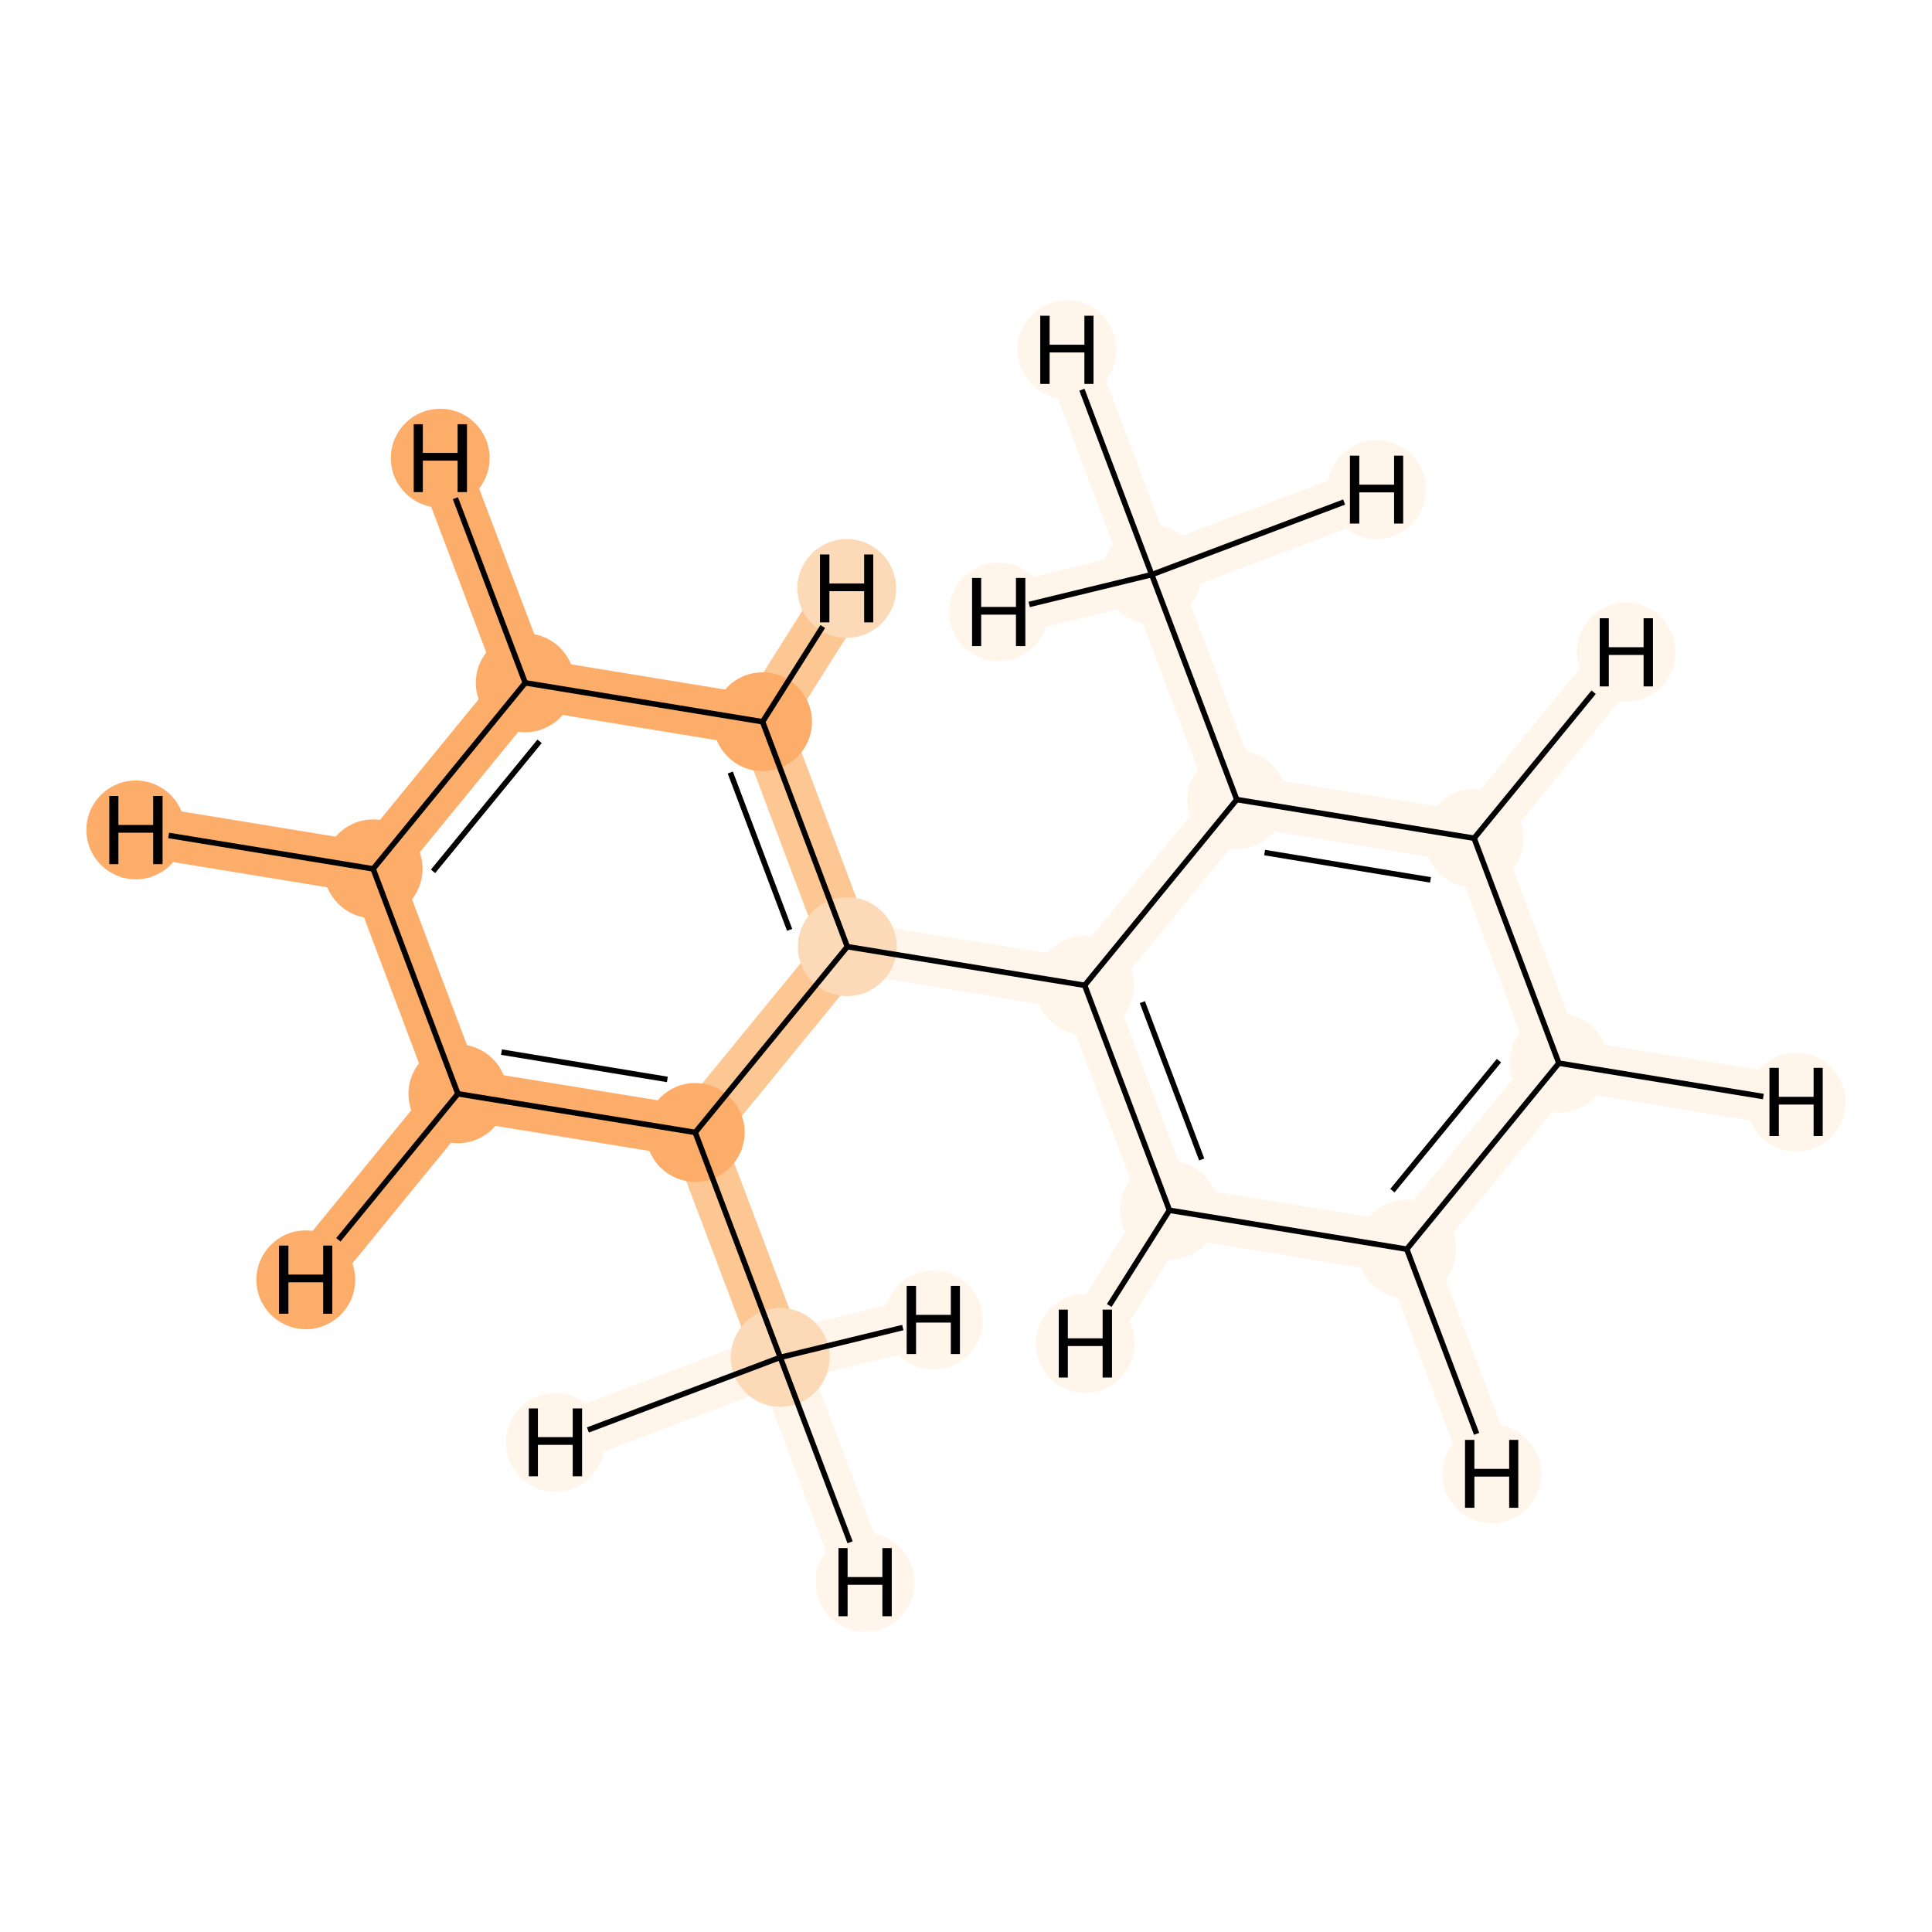 <?xml version='1.0' encoding='iso-8859-1'?>
<svg version='1.1' baseProfile='full'
              xmlns='http://www.w3.org/2000/svg'
                      xmlns:rdkit='http://www.rdkit.org/xml'
                      xmlns:xlink='http://www.w3.org/1999/xlink'
                  xml:space='preserve'
width='700px' height='700px' viewBox='0 0 700 700'>
<!-- END OF HEADER -->
<rect style='opacity:1.0;fill:#FFFFFF;stroke:none' width='700.0' height='700.0' x='0.0' y='0.0'> </rect>
<path d='M 282.7,491.8 L 251.9,410.3' style='fill:none;fill-rule:evenodd;stroke:#FDC793;stroke-width:18.6px;stroke-linecap:butt;stroke-linejoin:miter;stroke-opacity:1' />
<path d='M 282.7,491.8 L 313.4,573.3' style='fill:none;fill-rule:evenodd;stroke:#FFF5EB;stroke-width:18.6px;stroke-linecap:butt;stroke-linejoin:miter;stroke-opacity:1' />
<path d='M 282.7,491.8 L 338.2,478.3' style='fill:none;fill-rule:evenodd;stroke:#FFF5EB;stroke-width:18.6px;stroke-linecap:butt;stroke-linejoin:miter;stroke-opacity:1' />
<path d='M 282.7,491.8 L 201.2,522.6' style='fill:none;fill-rule:evenodd;stroke:#FFF5EB;stroke-width:18.6px;stroke-linecap:butt;stroke-linejoin:miter;stroke-opacity:1' />
<path d='M 251.9,410.3 L 165.9,396.3' style='fill:none;fill-rule:evenodd;stroke:#FDAD6A;stroke-width:18.6px;stroke-linecap:butt;stroke-linejoin:miter;stroke-opacity:1' />
<path d='M 251.9,410.3 L 307.0,343.0' style='fill:none;fill-rule:evenodd;stroke:#FDC793;stroke-width:18.6px;stroke-linecap:butt;stroke-linejoin:miter;stroke-opacity:1' />
<path d='M 165.9,396.3 L 135.2,314.8' style='fill:none;fill-rule:evenodd;stroke:#FDAD6A;stroke-width:18.6px;stroke-linecap:butt;stroke-linejoin:miter;stroke-opacity:1' />
<path d='M 165.9,396.3 L 110.8,463.7' style='fill:none;fill-rule:evenodd;stroke:#FDAD6A;stroke-width:18.6px;stroke-linecap:butt;stroke-linejoin:miter;stroke-opacity:1' />
<path d='M 135.2,314.8 L 190.3,247.4' style='fill:none;fill-rule:evenodd;stroke:#FDAD6A;stroke-width:18.6px;stroke-linecap:butt;stroke-linejoin:miter;stroke-opacity:1' />
<path d='M 135.2,314.8 L 49.2,300.7' style='fill:none;fill-rule:evenodd;stroke:#FDAD6A;stroke-width:18.6px;stroke-linecap:butt;stroke-linejoin:miter;stroke-opacity:1' />
<path d='M 190.3,247.4 L 276.3,261.5' style='fill:none;fill-rule:evenodd;stroke:#FDAD6A;stroke-width:18.6px;stroke-linecap:butt;stroke-linejoin:miter;stroke-opacity:1' />
<path d='M 190.3,247.4 L 159.5,166.0' style='fill:none;fill-rule:evenodd;stroke:#FDAD6A;stroke-width:18.6px;stroke-linecap:butt;stroke-linejoin:miter;stroke-opacity:1' />
<path d='M 276.3,261.5 L 307.0,343.0' style='fill:none;fill-rule:evenodd;stroke:#FDC793;stroke-width:18.6px;stroke-linecap:butt;stroke-linejoin:miter;stroke-opacity:1' />
<path d='M 276.3,261.5 L 306.8,213.2' style='fill:none;fill-rule:evenodd;stroke:#FDC793;stroke-width:18.6px;stroke-linecap:butt;stroke-linejoin:miter;stroke-opacity:1' />
<path d='M 307.0,343.0 L 393.0,357.0' style='fill:none;fill-rule:evenodd;stroke:#FFF5EB;stroke-width:18.6px;stroke-linecap:butt;stroke-linejoin:miter;stroke-opacity:1' />
<path d='M 393.0,357.0 L 423.7,438.5' style='fill:none;fill-rule:evenodd;stroke:#FFF5EB;stroke-width:18.6px;stroke-linecap:butt;stroke-linejoin:miter;stroke-opacity:1' />
<path d='M 393.0,357.0 L 448.1,289.7' style='fill:none;fill-rule:evenodd;stroke:#FFF5EB;stroke-width:18.6px;stroke-linecap:butt;stroke-linejoin:miter;stroke-opacity:1' />
<path d='M 423.7,438.5 L 509.7,452.6' style='fill:none;fill-rule:evenodd;stroke:#FFF5EB;stroke-width:18.6px;stroke-linecap:butt;stroke-linejoin:miter;stroke-opacity:1' />
<path d='M 423.7,438.5 L 393.2,486.8' style='fill:none;fill-rule:evenodd;stroke:#FFF5EB;stroke-width:18.6px;stroke-linecap:butt;stroke-linejoin:miter;stroke-opacity:1' />
<path d='M 509.7,452.6 L 564.8,385.2' style='fill:none;fill-rule:evenodd;stroke:#FFF5EB;stroke-width:18.6px;stroke-linecap:butt;stroke-linejoin:miter;stroke-opacity:1' />
<path d='M 509.7,452.6 L 540.5,534.0' style='fill:none;fill-rule:evenodd;stroke:#FFF5EB;stroke-width:18.6px;stroke-linecap:butt;stroke-linejoin:miter;stroke-opacity:1' />
<path d='M 564.8,385.2 L 534.1,303.7' style='fill:none;fill-rule:evenodd;stroke:#FFF5EB;stroke-width:18.6px;stroke-linecap:butt;stroke-linejoin:miter;stroke-opacity:1' />
<path d='M 564.8,385.2 L 650.8,399.3' style='fill:none;fill-rule:evenodd;stroke:#FFF5EB;stroke-width:18.6px;stroke-linecap:butt;stroke-linejoin:miter;stroke-opacity:1' />
<path d='M 534.1,303.7 L 448.1,289.7' style='fill:none;fill-rule:evenodd;stroke:#FFF5EB;stroke-width:18.6px;stroke-linecap:butt;stroke-linejoin:miter;stroke-opacity:1' />
<path d='M 534.1,303.7 L 589.2,236.3' style='fill:none;fill-rule:evenodd;stroke:#FFF5EB;stroke-width:18.6px;stroke-linecap:butt;stroke-linejoin:miter;stroke-opacity:1' />
<path d='M 448.1,289.7 L 417.3,208.2' style='fill:none;fill-rule:evenodd;stroke:#FFF5EB;stroke-width:18.6px;stroke-linecap:butt;stroke-linejoin:miter;stroke-opacity:1' />
<path d='M 417.3,208.2 L 386.6,126.7' style='fill:none;fill-rule:evenodd;stroke:#FFF5EB;stroke-width:18.6px;stroke-linecap:butt;stroke-linejoin:miter;stroke-opacity:1' />
<path d='M 417.3,208.2 L 498.8,177.4' style='fill:none;fill-rule:evenodd;stroke:#FFF5EB;stroke-width:18.6px;stroke-linecap:butt;stroke-linejoin:miter;stroke-opacity:1' />
<path d='M 417.3,208.2 L 361.8,221.7' style='fill:none;fill-rule:evenodd;stroke:#FFF5EB;stroke-width:18.6px;stroke-linecap:butt;stroke-linejoin:miter;stroke-opacity:1' />
<ellipse cx='282.7' cy='491.8' rx='17.4' ry='17.4'  style='fill:#FDDAB7;fill-rule:evenodd;stroke:#FDDAB7;stroke-width:1.0px;stroke-linecap:butt;stroke-linejoin:miter;stroke-opacity:1' />
<ellipse cx='251.9' cy='410.3' rx='17.4' ry='17.4'  style='fill:#FDAD6A;fill-rule:evenodd;stroke:#FDAD6A;stroke-width:1.0px;stroke-linecap:butt;stroke-linejoin:miter;stroke-opacity:1' />
<ellipse cx='165.9' cy='396.3' rx='17.4' ry='17.4'  style='fill:#FDAD6A;fill-rule:evenodd;stroke:#FDAD6A;stroke-width:1.0px;stroke-linecap:butt;stroke-linejoin:miter;stroke-opacity:1' />
<ellipse cx='135.2' cy='314.8' rx='17.4' ry='17.4'  style='fill:#FDAD6A;fill-rule:evenodd;stroke:#FDAD6A;stroke-width:1.0px;stroke-linecap:butt;stroke-linejoin:miter;stroke-opacity:1' />
<ellipse cx='190.3' cy='247.4' rx='17.4' ry='17.4'  style='fill:#FDAD6A;fill-rule:evenodd;stroke:#FDAD6A;stroke-width:1.0px;stroke-linecap:butt;stroke-linejoin:miter;stroke-opacity:1' />
<ellipse cx='276.3' cy='261.5' rx='17.4' ry='17.4'  style='fill:#FDAD6A;fill-rule:evenodd;stroke:#FDAD6A;stroke-width:1.0px;stroke-linecap:butt;stroke-linejoin:miter;stroke-opacity:1' />
<ellipse cx='307.0' cy='343.0' rx='17.4' ry='17.4'  style='fill:#FDDAB7;fill-rule:evenodd;stroke:#FDDAB7;stroke-width:1.0px;stroke-linecap:butt;stroke-linejoin:miter;stroke-opacity:1' />
<ellipse cx='393.0' cy='357.0' rx='17.4' ry='17.4'  style='fill:#FFF5EB;fill-rule:evenodd;stroke:#FFF5EB;stroke-width:1.0px;stroke-linecap:butt;stroke-linejoin:miter;stroke-opacity:1' />
<ellipse cx='423.7' cy='438.5' rx='17.4' ry='17.4'  style='fill:#FFF5EB;fill-rule:evenodd;stroke:#FFF5EB;stroke-width:1.0px;stroke-linecap:butt;stroke-linejoin:miter;stroke-opacity:1' />
<ellipse cx='509.7' cy='452.6' rx='17.4' ry='17.4'  style='fill:#FFF5EB;fill-rule:evenodd;stroke:#FFF5EB;stroke-width:1.0px;stroke-linecap:butt;stroke-linejoin:miter;stroke-opacity:1' />
<ellipse cx='564.8' cy='385.2' rx='17.4' ry='17.4'  style='fill:#FFF5EB;fill-rule:evenodd;stroke:#FFF5EB;stroke-width:1.0px;stroke-linecap:butt;stroke-linejoin:miter;stroke-opacity:1' />
<ellipse cx='534.1' cy='303.7' rx='17.4' ry='17.4'  style='fill:#FFF5EB;fill-rule:evenodd;stroke:#FFF5EB;stroke-width:1.0px;stroke-linecap:butt;stroke-linejoin:miter;stroke-opacity:1' />
<ellipse cx='448.1' cy='289.7' rx='17.4' ry='17.4'  style='fill:#FFF5EB;fill-rule:evenodd;stroke:#FFF5EB;stroke-width:1.0px;stroke-linecap:butt;stroke-linejoin:miter;stroke-opacity:1' />
<ellipse cx='417.3' cy='208.2' rx='17.4' ry='17.4'  style='fill:#FFF5EB;fill-rule:evenodd;stroke:#FFF5EB;stroke-width:1.0px;stroke-linecap:butt;stroke-linejoin:miter;stroke-opacity:1' />
<ellipse cx='313.4' cy='573.3' rx='17.4' ry='17.4'  style='fill:#FFF5EB;fill-rule:evenodd;stroke:#FFF5EB;stroke-width:1.0px;stroke-linecap:butt;stroke-linejoin:miter;stroke-opacity:1' />
<ellipse cx='338.2' cy='478.3' rx='17.4' ry='17.4'  style='fill:#FFF5EB;fill-rule:evenodd;stroke:#FFF5EB;stroke-width:1.0px;stroke-linecap:butt;stroke-linejoin:miter;stroke-opacity:1' />
<ellipse cx='201.2' cy='522.6' rx='17.4' ry='17.4'  style='fill:#FFF5EB;fill-rule:evenodd;stroke:#FFF5EB;stroke-width:1.0px;stroke-linecap:butt;stroke-linejoin:miter;stroke-opacity:1' />
<ellipse cx='110.8' cy='463.7' rx='17.4' ry='17.4'  style='fill:#FDAD6A;fill-rule:evenodd;stroke:#FDAD6A;stroke-width:1.0px;stroke-linecap:butt;stroke-linejoin:miter;stroke-opacity:1' />
<ellipse cx='49.2' cy='300.7' rx='17.4' ry='17.4'  style='fill:#FDAD6A;fill-rule:evenodd;stroke:#FDAD6A;stroke-width:1.0px;stroke-linecap:butt;stroke-linejoin:miter;stroke-opacity:1' />
<ellipse cx='159.5' cy='166.0' rx='17.4' ry='17.4'  style='fill:#FDAD6A;fill-rule:evenodd;stroke:#FDAD6A;stroke-width:1.0px;stroke-linecap:butt;stroke-linejoin:miter;stroke-opacity:1' />
<ellipse cx='306.8' cy='213.2' rx='17.4' ry='17.4'  style='fill:#FDDAB7;fill-rule:evenodd;stroke:#FDDAB7;stroke-width:1.0px;stroke-linecap:butt;stroke-linejoin:miter;stroke-opacity:1' />
<ellipse cx='393.2' cy='486.8' rx='17.4' ry='17.4'  style='fill:#FFF5EB;fill-rule:evenodd;stroke:#FFF5EB;stroke-width:1.0px;stroke-linecap:butt;stroke-linejoin:miter;stroke-opacity:1' />
<ellipse cx='540.5' cy='534.0' rx='17.4' ry='17.4'  style='fill:#FFF5EB;fill-rule:evenodd;stroke:#FFF5EB;stroke-width:1.0px;stroke-linecap:butt;stroke-linejoin:miter;stroke-opacity:1' />
<ellipse cx='650.8' cy='399.3' rx='17.4' ry='17.4'  style='fill:#FFF5EB;fill-rule:evenodd;stroke:#FFF5EB;stroke-width:1.0px;stroke-linecap:butt;stroke-linejoin:miter;stroke-opacity:1' />
<ellipse cx='589.2' cy='236.3' rx='17.4' ry='17.4'  style='fill:#FFF5EB;fill-rule:evenodd;stroke:#FFF5EB;stroke-width:1.0px;stroke-linecap:butt;stroke-linejoin:miter;stroke-opacity:1' />
<ellipse cx='386.6' cy='126.7' rx='17.4' ry='17.4'  style='fill:#FFF5EB;fill-rule:evenodd;stroke:#FFF5EB;stroke-width:1.0px;stroke-linecap:butt;stroke-linejoin:miter;stroke-opacity:1' />
<ellipse cx='498.8' cy='177.4' rx='17.4' ry='17.4'  style='fill:#FFF5EB;fill-rule:evenodd;stroke:#FFF5EB;stroke-width:1.0px;stroke-linecap:butt;stroke-linejoin:miter;stroke-opacity:1' />
<ellipse cx='361.8' cy='221.7' rx='17.4' ry='17.4'  style='fill:#FFF5EB;fill-rule:evenodd;stroke:#FFF5EB;stroke-width:1.0px;stroke-linecap:butt;stroke-linejoin:miter;stroke-opacity:1' />
<path class='bond-0 atom-0 atom-1' d='M 282.7,491.8 L 251.9,410.3' style='fill:none;fill-rule:evenodd;stroke:#000000;stroke-width:2.0px;stroke-linecap:butt;stroke-linejoin:miter;stroke-opacity:1' />
<path class='bond-15 atom-0 atom-14' d='M 282.7,491.8 L 308.0,558.8' style='fill:none;fill-rule:evenodd;stroke:#000000;stroke-width:2.0px;stroke-linecap:butt;stroke-linejoin:miter;stroke-opacity:1' />
<path class='bond-16 atom-0 atom-15' d='M 282.7,491.8 L 327.1,481.0' style='fill:none;fill-rule:evenodd;stroke:#000000;stroke-width:2.0px;stroke-linecap:butt;stroke-linejoin:miter;stroke-opacity:1' />
<path class='bond-17 atom-0 atom-16' d='M 282.7,491.8 L 213.0,518.1' style='fill:none;fill-rule:evenodd;stroke:#000000;stroke-width:2.0px;stroke-linecap:butt;stroke-linejoin:miter;stroke-opacity:1' />
<path class='bond-1 atom-1 atom-2' d='M 251.9,410.3 L 165.9,396.3' style='fill:none;fill-rule:evenodd;stroke:#000000;stroke-width:2.0px;stroke-linecap:butt;stroke-linejoin:miter;stroke-opacity:1' />
<path class='bond-1 atom-1 atom-2' d='M 241.8,391.1 L 181.7,381.2' style='fill:none;fill-rule:evenodd;stroke:#000000;stroke-width:2.0px;stroke-linecap:butt;stroke-linejoin:miter;stroke-opacity:1' />
<path class='bond-13 atom-6 atom-1' d='M 307.0,343.0 L 251.9,410.3' style='fill:none;fill-rule:evenodd;stroke:#000000;stroke-width:2.0px;stroke-linecap:butt;stroke-linejoin:miter;stroke-opacity:1' />
<path class='bond-2 atom-2 atom-3' d='M 165.9,396.3 L 135.2,314.8' style='fill:none;fill-rule:evenodd;stroke:#000000;stroke-width:2.0px;stroke-linecap:butt;stroke-linejoin:miter;stroke-opacity:1' />
<path class='bond-18 atom-2 atom-17' d='M 165.9,396.3 L 122.6,449.2' style='fill:none;fill-rule:evenodd;stroke:#000000;stroke-width:2.0px;stroke-linecap:butt;stroke-linejoin:miter;stroke-opacity:1' />
<path class='bond-3 atom-3 atom-4' d='M 135.2,314.8 L 190.3,247.4' style='fill:none;fill-rule:evenodd;stroke:#000000;stroke-width:2.0px;stroke-linecap:butt;stroke-linejoin:miter;stroke-opacity:1' />
<path class='bond-3 atom-3 atom-4' d='M 156.9,315.7 L 195.5,268.6' style='fill:none;fill-rule:evenodd;stroke:#000000;stroke-width:2.0px;stroke-linecap:butt;stroke-linejoin:miter;stroke-opacity:1' />
<path class='bond-19 atom-3 atom-18' d='M 135.2,314.8 L 61.1,302.7' style='fill:none;fill-rule:evenodd;stroke:#000000;stroke-width:2.0px;stroke-linecap:butt;stroke-linejoin:miter;stroke-opacity:1' />
<path class='bond-4 atom-4 atom-5' d='M 190.3,247.4 L 276.3,261.5' style='fill:none;fill-rule:evenodd;stroke:#000000;stroke-width:2.0px;stroke-linecap:butt;stroke-linejoin:miter;stroke-opacity:1' />
<path class='bond-20 atom-4 atom-19' d='M 190.3,247.4 L 165.0,180.5' style='fill:none;fill-rule:evenodd;stroke:#000000;stroke-width:2.0px;stroke-linecap:butt;stroke-linejoin:miter;stroke-opacity:1' />
<path class='bond-5 atom-5 atom-6' d='M 276.3,261.5 L 307.0,343.0' style='fill:none;fill-rule:evenodd;stroke:#000000;stroke-width:2.0px;stroke-linecap:butt;stroke-linejoin:miter;stroke-opacity:1' />
<path class='bond-5 atom-5 atom-6' d='M 264.6,279.9 L 286.1,336.9' style='fill:none;fill-rule:evenodd;stroke:#000000;stroke-width:2.0px;stroke-linecap:butt;stroke-linejoin:miter;stroke-opacity:1' />
<path class='bond-21 atom-5 atom-20' d='M 276.3,261.5 L 298.1,227.0' style='fill:none;fill-rule:evenodd;stroke:#000000;stroke-width:2.0px;stroke-linecap:butt;stroke-linejoin:miter;stroke-opacity:1' />
<path class='bond-6 atom-6 atom-7' d='M 307.0,343.0 L 393.0,357.0' style='fill:none;fill-rule:evenodd;stroke:#000000;stroke-width:2.0px;stroke-linecap:butt;stroke-linejoin:miter;stroke-opacity:1' />
<path class='bond-7 atom-7 atom-8' d='M 393.0,357.0 L 423.7,438.5' style='fill:none;fill-rule:evenodd;stroke:#000000;stroke-width:2.0px;stroke-linecap:butt;stroke-linejoin:miter;stroke-opacity:1' />
<path class='bond-7 atom-7 atom-8' d='M 413.9,363.1 L 435.4,420.1' style='fill:none;fill-rule:evenodd;stroke:#000000;stroke-width:2.0px;stroke-linecap:butt;stroke-linejoin:miter;stroke-opacity:1' />
<path class='bond-14 atom-12 atom-7' d='M 448.1,289.7 L 393.0,357.0' style='fill:none;fill-rule:evenodd;stroke:#000000;stroke-width:2.0px;stroke-linecap:butt;stroke-linejoin:miter;stroke-opacity:1' />
<path class='bond-8 atom-8 atom-9' d='M 423.7,438.5 L 509.7,452.6' style='fill:none;fill-rule:evenodd;stroke:#000000;stroke-width:2.0px;stroke-linecap:butt;stroke-linejoin:miter;stroke-opacity:1' />
<path class='bond-22 atom-8 atom-21' d='M 423.7,438.5 L 401.9,473.0' style='fill:none;fill-rule:evenodd;stroke:#000000;stroke-width:2.0px;stroke-linecap:butt;stroke-linejoin:miter;stroke-opacity:1' />
<path class='bond-9 atom-9 atom-10' d='M 509.7,452.6 L 564.8,385.2' style='fill:none;fill-rule:evenodd;stroke:#000000;stroke-width:2.0px;stroke-linecap:butt;stroke-linejoin:miter;stroke-opacity:1' />
<path class='bond-9 atom-9 atom-10' d='M 504.5,431.4 L 543.1,384.3' style='fill:none;fill-rule:evenodd;stroke:#000000;stroke-width:2.0px;stroke-linecap:butt;stroke-linejoin:miter;stroke-opacity:1' />
<path class='bond-23 atom-9 atom-22' d='M 509.7,452.6 L 535.0,519.5' style='fill:none;fill-rule:evenodd;stroke:#000000;stroke-width:2.0px;stroke-linecap:butt;stroke-linejoin:miter;stroke-opacity:1' />
<path class='bond-10 atom-10 atom-11' d='M 564.8,385.2 L 534.1,303.7' style='fill:none;fill-rule:evenodd;stroke:#000000;stroke-width:2.0px;stroke-linecap:butt;stroke-linejoin:miter;stroke-opacity:1' />
<path class='bond-24 atom-10 atom-23' d='M 564.8,385.2 L 638.9,397.3' style='fill:none;fill-rule:evenodd;stroke:#000000;stroke-width:2.0px;stroke-linecap:butt;stroke-linejoin:miter;stroke-opacity:1' />
<path class='bond-11 atom-11 atom-12' d='M 534.1,303.7 L 448.1,289.7' style='fill:none;fill-rule:evenodd;stroke:#000000;stroke-width:2.0px;stroke-linecap:butt;stroke-linejoin:miter;stroke-opacity:1' />
<path class='bond-11 atom-11 atom-12' d='M 518.3,318.8 L 458.2,308.9' style='fill:none;fill-rule:evenodd;stroke:#000000;stroke-width:2.0px;stroke-linecap:butt;stroke-linejoin:miter;stroke-opacity:1' />
<path class='bond-25 atom-11 atom-24' d='M 534.1,303.7 L 577.4,250.8' style='fill:none;fill-rule:evenodd;stroke:#000000;stroke-width:2.0px;stroke-linecap:butt;stroke-linejoin:miter;stroke-opacity:1' />
<path class='bond-12 atom-12 atom-13' d='M 448.1,289.7 L 417.3,208.2' style='fill:none;fill-rule:evenodd;stroke:#000000;stroke-width:2.0px;stroke-linecap:butt;stroke-linejoin:miter;stroke-opacity:1' />
<path class='bond-26 atom-13 atom-25' d='M 417.3,208.2 L 392.0,141.2' style='fill:none;fill-rule:evenodd;stroke:#000000;stroke-width:2.0px;stroke-linecap:butt;stroke-linejoin:miter;stroke-opacity:1' />
<path class='bond-27 atom-13 atom-26' d='M 417.3,208.2 L 487.0,181.9' style='fill:none;fill-rule:evenodd;stroke:#000000;stroke-width:2.0px;stroke-linecap:butt;stroke-linejoin:miter;stroke-opacity:1' />
<path class='bond-28 atom-13 atom-27' d='M 417.3,208.2 L 372.9,219.0' style='fill:none;fill-rule:evenodd;stroke:#000000;stroke-width:2.0px;stroke-linecap:butt;stroke-linejoin:miter;stroke-opacity:1' />
<path  class='atom-14' d='M 303.8 560.9
L 307.1 560.9
L 307.1 571.4
L 319.7 571.4
L 319.7 560.9
L 323.1 560.9
L 323.1 585.6
L 319.7 585.6
L 319.7 574.2
L 307.1 574.2
L 307.1 585.6
L 303.8 585.6
L 303.8 560.9
' fill='#000000'/>
<path  class='atom-15' d='M 328.5 465.9
L 331.9 465.9
L 331.9 476.4
L 344.5 476.4
L 344.5 465.9
L 347.8 465.9
L 347.8 490.6
L 344.5 490.6
L 344.5 479.2
L 331.9 479.2
L 331.9 490.6
L 328.5 490.6
L 328.5 465.9
' fill='#000000'/>
<path  class='atom-16' d='M 191.6 510.3
L 194.9 510.3
L 194.9 520.7
L 207.5 520.7
L 207.5 510.3
L 210.9 510.3
L 210.9 534.9
L 207.5 534.9
L 207.5 523.5
L 194.9 523.5
L 194.9 534.9
L 191.6 534.9
L 191.6 510.3
' fill='#000000'/>
<path  class='atom-17' d='M 101.1 451.3
L 104.5 451.3
L 104.5 461.8
L 117.1 461.8
L 117.1 451.3
L 120.4 451.3
L 120.4 476.0
L 117.1 476.0
L 117.1 464.6
L 104.5 464.6
L 104.5 476.0
L 101.1 476.0
L 101.1 451.3
' fill='#000000'/>
<path  class='atom-18' d='M 39.6 288.4
L 42.9 288.4
L 42.9 298.9
L 55.5 298.9
L 55.5 288.4
L 58.9 288.4
L 58.9 313.1
L 55.5 313.1
L 55.5 301.7
L 42.9 301.7
L 42.9 313.1
L 39.6 313.1
L 39.6 288.4
' fill='#000000'/>
<path  class='atom-19' d='M 149.9 153.7
L 153.2 153.7
L 153.2 164.1
L 165.8 164.1
L 165.8 153.7
L 169.2 153.7
L 169.2 178.3
L 165.8 178.3
L 165.8 166.9
L 153.2 166.9
L 153.2 178.3
L 149.9 178.3
L 149.9 153.7
' fill='#000000'/>
<path  class='atom-20' d='M 297.1 200.9
L 300.5 200.9
L 300.5 211.4
L 313.1 211.4
L 313.1 200.9
L 316.4 200.9
L 316.4 225.5
L 313.1 225.5
L 313.1 214.2
L 300.5 214.2
L 300.5 225.5
L 297.1 225.5
L 297.1 200.9
' fill='#000000'/>
<path  class='atom-21' d='M 383.6 474.5
L 386.9 474.5
L 386.9 484.9
L 399.5 484.9
L 399.5 474.5
L 402.9 474.5
L 402.9 499.1
L 399.5 499.1
L 399.5 487.7
L 386.9 487.7
L 386.9 499.1
L 383.6 499.1
L 383.6 474.5
' fill='#000000'/>
<path  class='atom-22' d='M 530.8 521.7
L 534.2 521.7
L 534.2 532.2
L 546.8 532.2
L 546.8 521.7
L 550.1 521.7
L 550.1 546.3
L 546.8 546.3
L 546.8 535.0
L 534.2 535.0
L 534.2 546.3
L 530.8 546.3
L 530.8 521.7
' fill='#000000'/>
<path  class='atom-23' d='M 641.1 386.9
L 644.5 386.9
L 644.5 397.4
L 657.1 397.4
L 657.1 386.9
L 660.4 386.9
L 660.4 411.6
L 657.1 411.6
L 657.1 400.2
L 644.5 400.2
L 644.5 411.6
L 641.1 411.6
L 641.1 386.9
' fill='#000000'/>
<path  class='atom-24' d='M 579.6 224.0
L 582.9 224.0
L 582.9 234.5
L 595.5 234.5
L 595.5 224.0
L 598.9 224.0
L 598.9 248.7
L 595.5 248.7
L 595.5 237.3
L 582.9 237.3
L 582.9 248.7
L 579.6 248.7
L 579.6 224.0
' fill='#000000'/>
<path  class='atom-25' d='M 376.9 114.4
L 380.3 114.4
L 380.3 124.9
L 392.9 124.9
L 392.9 114.4
L 396.2 114.4
L 396.2 139.1
L 392.9 139.1
L 392.9 127.7
L 380.3 127.7
L 380.3 139.1
L 376.9 139.1
L 376.9 114.4
' fill='#000000'/>
<path  class='atom-26' d='M 489.1 165.1
L 492.5 165.1
L 492.5 175.6
L 505.1 175.6
L 505.1 165.1
L 508.4 165.1
L 508.4 189.7
L 505.1 189.7
L 505.1 178.4
L 492.5 178.4
L 492.5 189.7
L 489.1 189.7
L 489.1 165.1
' fill='#000000'/>
<path  class='atom-27' d='M 352.2 209.4
L 355.5 209.4
L 355.5 219.9
L 368.1 219.9
L 368.1 209.4
L 371.5 209.4
L 371.5 234.1
L 368.1 234.1
L 368.1 222.7
L 355.5 222.7
L 355.5 234.1
L 352.2 234.1
L 352.2 209.4
' fill='#000000'/>
</svg>
